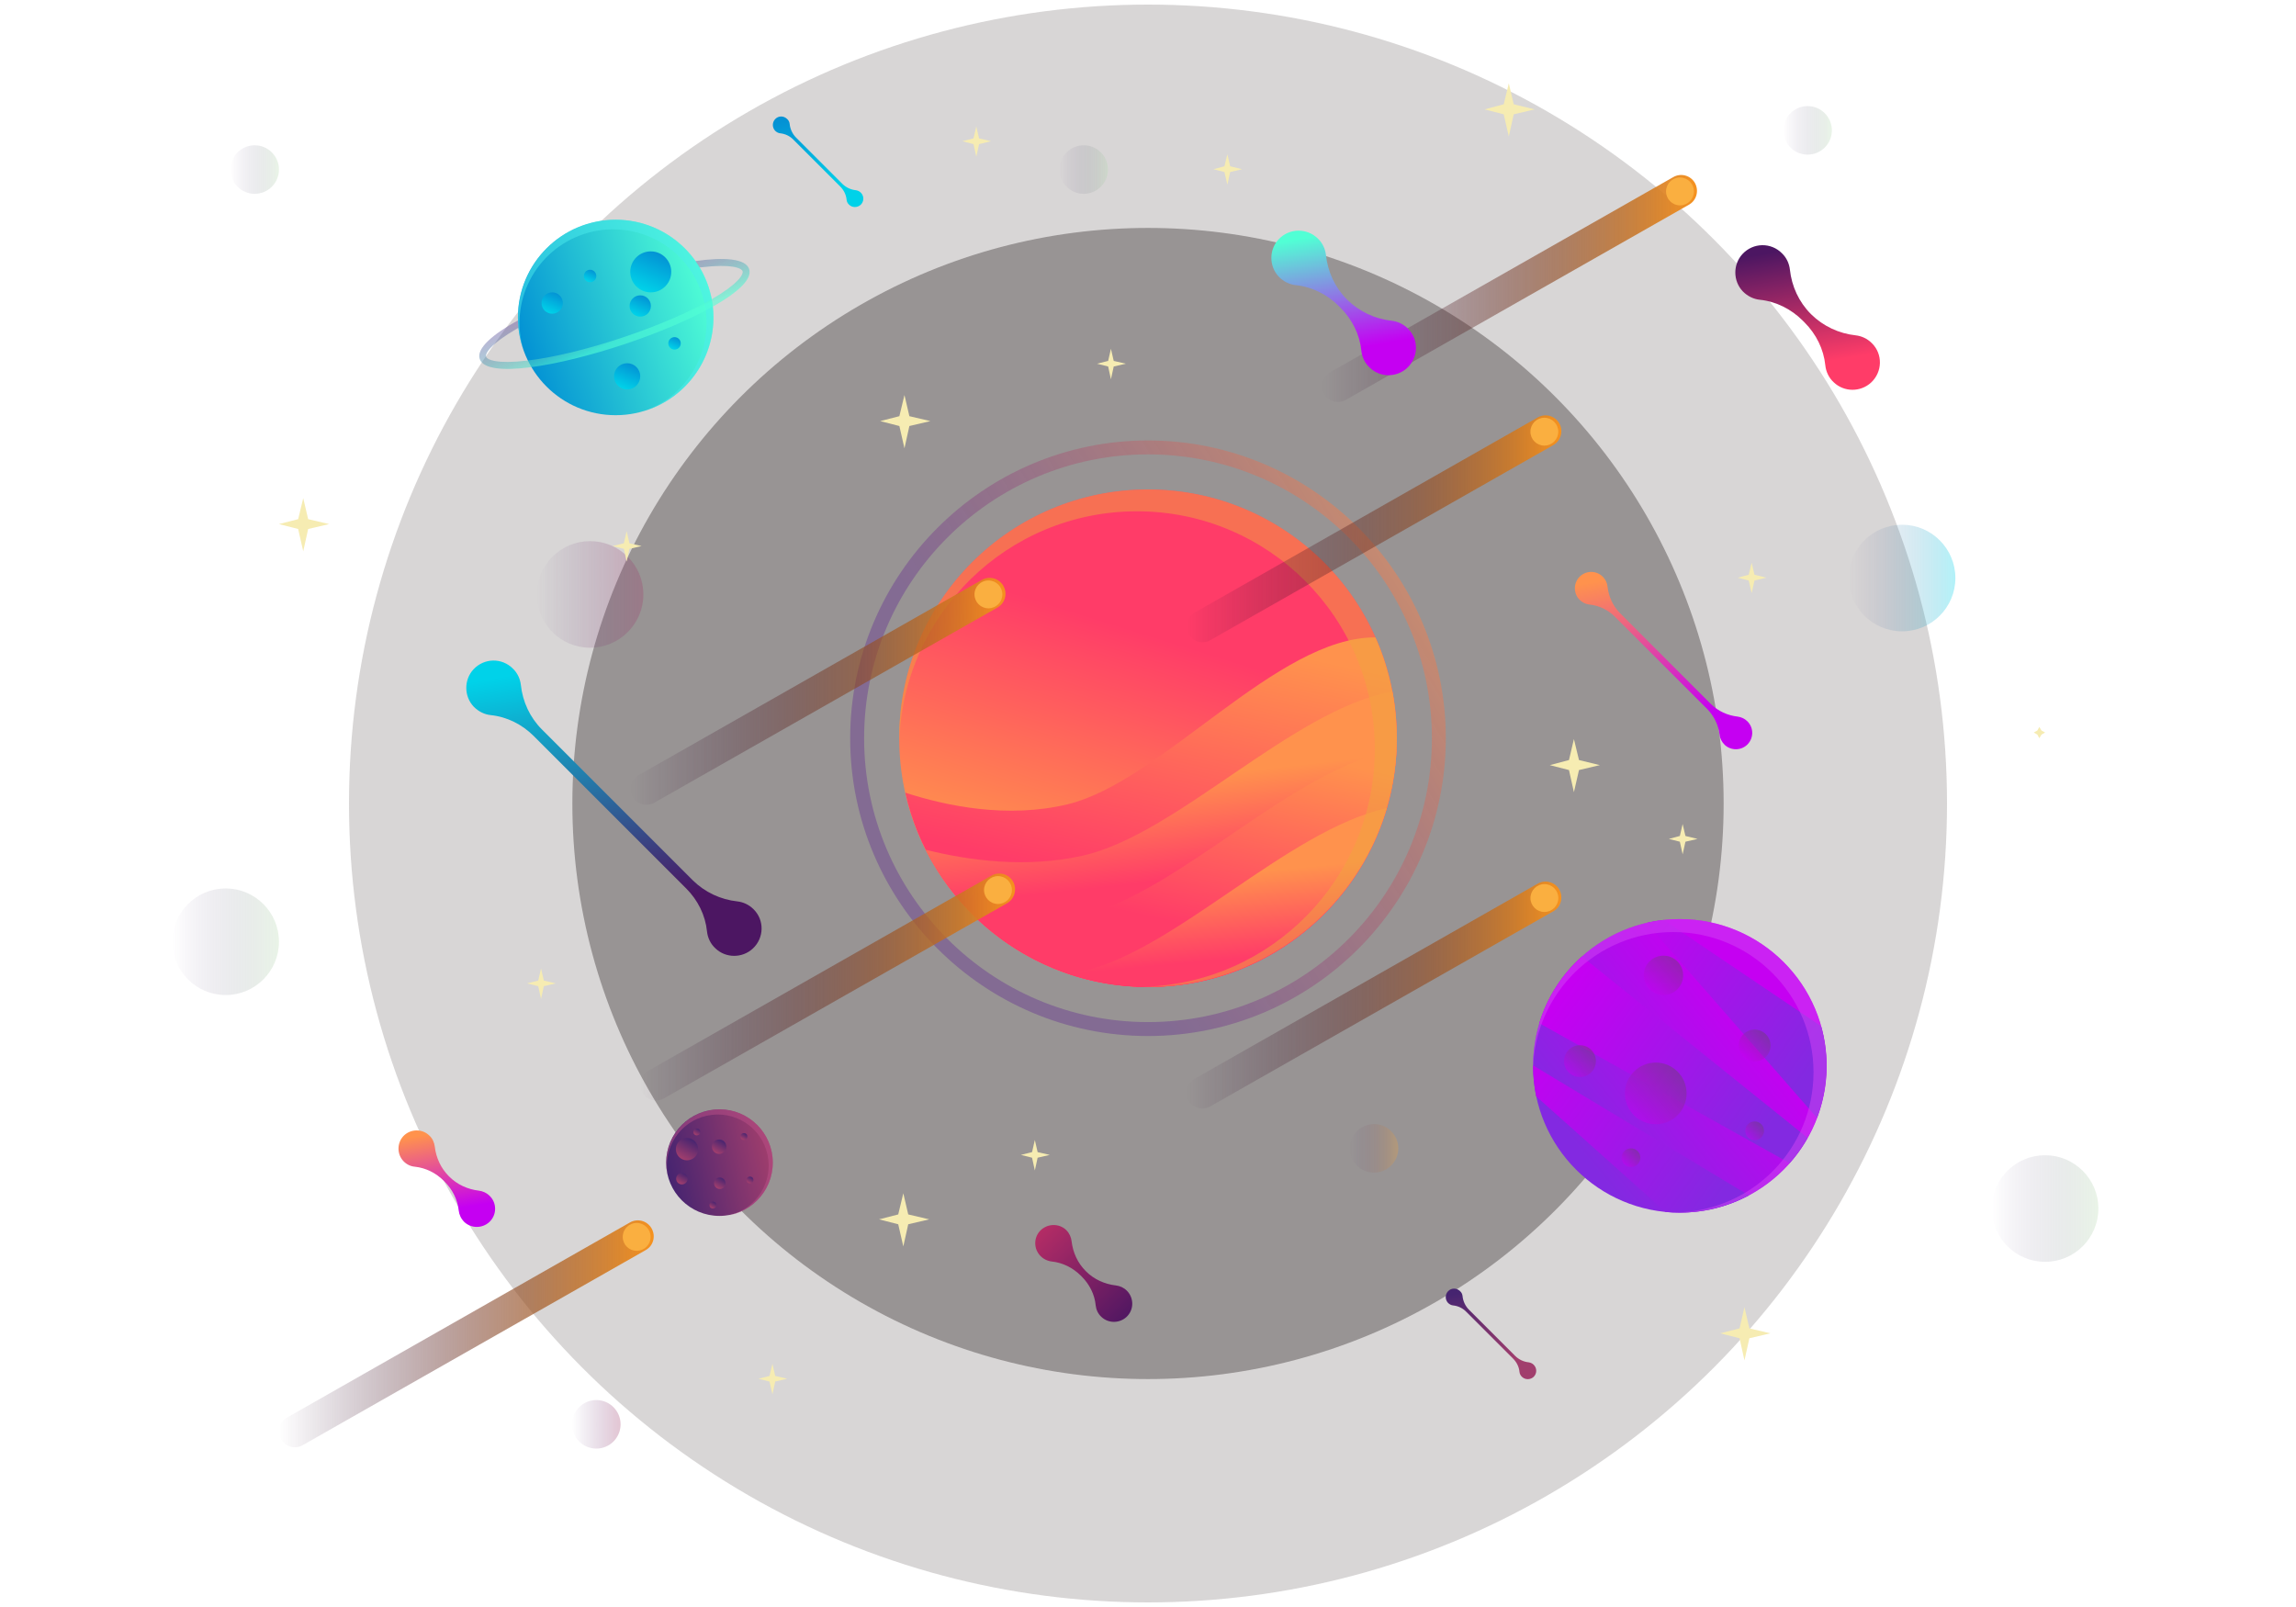<?xml version="1.0" encoding="utf-8"?>
<!-- Generator: Adobe Illustrator 23.0.1, SVG Export Plug-In . SVG Version: 6.00 Build 0)  -->
<svg version="1.1" id="Camada_1" xmlns="http://www.w3.org/2000/svg" xmlns:xlink="http://www.w3.org/1999/xlink" x="0px" y="0px"
	 viewBox="0 0 1400 980" style="enable-background:new 0 0 1400 980;" xml:space="preserve">
<style type="text/css">
	.st0{opacity:0.22;fill:#4F4747;enable-background:new    ;}
	.st1{opacity:0.43;fill:#443D3D;}
	.st2{fill:url(#SVGID_1_);}
	.st3{fill:url(#SVGID_2_);}
	.st4{fill:url(#SVGID_3_);}
	.st5{fill:url(#SVGID_4_);}
	.st6{fill:url(#SVGID_5_);}
	.st7{fill:url(#SVGID_6_);}
	.st8{opacity:0.5;fill:#F0A53F;enable-background:new    ;}
	.st9{fill:url(#SVGID_7_);}
	.st10{fill:url(#SVGID_8_);}
	.st11{fill:url(#SVGID_9_);}
	.st12{fill:url(#SVGID_10_);}
	.st13{fill:url(#SVGID_11_);}
	.st14{fill:url(#SVGID_12_);}
	.st15{fill:url(#SVGID_13_);}
	.st16{opacity:0.5;fill:#4DEDED;enable-background:new    ;}
	.st17{fill:url(#SVGID_14_);}
	.st18{fill:url(#SVGID_15_);}
	.st19{fill:#FAAF40;}
	.st20{fill:url(#SVGID_16_);}
	.st21{fill:url(#SVGID_17_);}
	.st22{fill:url(#SVGID_18_);}
	.st23{fill:url(#SVGID_19_);}
	.st24{fill:url(#SVGID_20_);}
	.st25{fill:url(#SVGID_21_);}
	.st26{fill:url(#SVGID_22_);}
	.st27{fill:url(#SVGID_23_);}
	.st28{fill:url(#SVGID_24_);}
	.st29{fill:url(#SVGID_25_);}
	.st30{fill:url(#SVGID_26_);}
	.st31{fill:url(#SVGID_27_);}
	.st32{fill:url(#SVGID_28_);}
	.st33{fill:url(#SVGID_29_);}
	.st34{fill:url(#SVGID_30_);}
	.st35{fill:url(#SVGID_31_);}
	.st36{fill:url(#SVGID_32_);}
	.st37{fill:url(#SVGID_33_);}
	.st38{fill:url(#SVGID_34_);}
	.st39{fill:url(#SVGID_35_);}
	.st40{fill:url(#SVGID_36_);}
	.st41{opacity:0.5;fill:#BA5088;enable-background:new    ;}
	.st42{fill:#F6ECB2;}
	.st43{fill:url(#SVGID_37_);}
	.st44{fill:url(#SVGID_38_);}
	.st45{fill:url(#SVGID_39_);}
	.st46{fill:url(#SVGID_40_);}
	.st47{opacity:0.5;fill:url(#SVGID_41_);enable-background:new    ;}
	.st48{opacity:0.5;fill:url(#SVGID_42_);enable-background:new    ;}
	.st49{opacity:0.5;fill:url(#SVGID_43_);enable-background:new    ;}
	.st50{opacity:0.5;fill:url(#SVGID_44_);enable-background:new    ;}
	.st51{opacity:0.5;fill:url(#SVGID_45_);enable-background:new    ;}
	.st52{opacity:0.5;fill:url(#SVGID_46_);enable-background:new    ;}
	.st53{opacity:0.5;fill:#D245F4;enable-background:new    ;}
	.st54{fill:url(#SVGID_47_);}
	.st55{fill:url(#SVGID_48_);}
	.st56{fill:url(#SVGID_49_);}
	.st57{fill:url(#SVGID_50_);}
	.st58{fill:url(#SVGID_51_);}
	.st59{fill:url(#SVGID_52_);}
	.st60{fill:url(#SVGID_53_);}
	.st61{fill:url(#SVGID_54_);}
	.st62{fill:url(#SVGID_55_);}
	.st63{fill:url(#SVGID_56_);}
</style>
<g id="background">
	<circle class="st0" cx="700" cy="490" r="487.2"/>
	<circle class="st1" cx="700" cy="490" r="351"/>
</g>
<g id="object">
	
		<linearGradient id="SVGID_1_" gradientUnits="userSpaceOnUse" x1="717.967" y1="587.533" x2="672.645" y2="441.899" gradientTransform="matrix(1 0 0 -1 0 980)">
		<stop  offset="0" style="stop-color:#FF3C68"/>
		<stop  offset="1" style="stop-color:#FF924D"/>
	</linearGradient>
	<circle class="st2" cx="700" cy="450.2" r="151.7"/>
	<g>
		
			<linearGradient id="SVGID_2_" gradientUnits="userSpaceOnUse" x1="631.778" y1="487.672" x2="894.04" y2="649.622" gradientTransform="matrix(1 0 0 -1 0 980)">
			<stop  offset="0" style="stop-color:#652D90;stop-opacity:0.4"/>
			<stop  offset="1" style="stop-color:#FF924D;stop-opacity:0.6"/>
		</linearGradient>
		<path class="st3" d="M700,631.8c-100.1,0-181.6-81.5-181.6-181.6S599.9,268.6,700,268.6s181.6,81.5,181.6,181.6
			S800.1,631.8,700,631.8z M700,277.1c-95.5,0-173.1,77.7-173.1,173.1c0,95.5,77.7,173.1,173.1,173.1s173.1-77.7,173.1-173.1
			C873.1,354.7,795.5,277.1,700,277.1z"/>
	</g>
	
		<linearGradient id="SVGID_3_" gradientUnits="userSpaceOnUse" x1="687.813" y1="440.752" x2="721.653" y2="595.45" gradientTransform="matrix(1 0 0 -1 0 980)">
		<stop  offset="0" style="stop-color:#FF3C68"/>
		<stop  offset="1" style="stop-color:#FF924D"/>
	</linearGradient>
	<path class="st4" d="M851.7,450.2c0-21.9-4.6-42.7-13-61.5c-60-0.4-130.4,88-187.8,101.8c-36.7,8.8-73.9,1-98.9-7.1
		c15.1,67.8,75.7,118.5,148,118.5C783.8,601.9,851.7,534,851.7,450.2z"/>
	
		<linearGradient id="SVGID_4_" gradientUnits="userSpaceOnUse" x1="714.221" y1="443.35" x2="707.574" y2="504.383" gradientTransform="matrix(1 0 0 -1 0 980)">
		<stop  offset="0" style="stop-color:#FF3C68"/>
		<stop  offset="1" style="stop-color:#FF924D"/>
	</linearGradient>
	<path class="st5" d="M851.7,450.2c0-9.8-0.9-19.3-2.7-28.6c-61.8,11.6-131.5,87.6-189.2,100.3c-34.3,7.6-69,2.9-95.4-3.7
		c24.9,49.6,76.3,83.6,135.6,83.6C783.8,601.9,851.7,534,851.7,450.2z"/>
	
		<linearGradient id="SVGID_5_" gradientUnits="userSpaceOnUse" x1="713.097" y1="418.308" x2="737.935" y2="531.855" gradientTransform="matrix(1 0 0 -1 0 980)">
		<stop  offset="0" style="stop-color:#FF3C68"/>
		<stop  offset="1" style="stop-color:#FF924D"/>
	</linearGradient>
	<path class="st6" d="M700,601.9c81.4,0,147.8-64.1,151.5-144.6c-62.4,10-133.3,87.9-191.7,100.8c-22,4.9-44.2,4.7-64.2,2.2
		C622.8,586,659.5,601.9,700,601.9z"/>
	
		<linearGradient id="SVGID_6_" gradientUnits="userSpaceOnUse" x1="752.526" y1="395.418" x2="747.692" y2="446.782" gradientTransform="matrix(1 0 0 -1 0 980)">
		<stop  offset="0" style="stop-color:#FF3C68"/>
		<stop  offset="1" style="stop-color:#FF924D"/>
	</linearGradient>
	<path class="st7" d="M845.6,492.8c-60.9,13.7-129.2,87.1-185.8,99.6c-2.7,0.6-5.4,1.1-8.1,1.6c15.2,5.1,31.4,7.9,48.3,7.9
		C769,601.9,827.2,555.8,845.6,492.8z"/>
	<path class="st8" d="M700,298.5c-83.8,0-151.7,67.9-151.7,151.7c0,1.1,0,2.2,0,3.3c1.8-78.6,66-141.7,145-141.7
		c80.1,0,145,64.9,145,145c0,79-63.1,143.2-141.7,145c1.1,0,2.2,0,3.3,0c83.8,0,151.7-67.9,151.7-151.7S783.8,298.5,700,298.5z"/>
	<g>
		<g>
			
				<linearGradient id="SVGID_7_" gradientUnits="userSpaceOnUse" x1="549.018" y1="1002.001" x2="668.253" y2="1002.001" gradientTransform="matrix(0.949 -0.316 -0.316 -0.949 114.72 1336.588)">
				<stop  offset="0" style="stop-color:#0392D4"/>
				<stop  offset="1" style="stop-color:#51FFD5"/>
			</linearGradient>
			<circle class="st9" cx="375.4" cy="193.6" r="59.6"/>
			
				<linearGradient id="SVGID_8_" gradientUnits="userSpaceOnUse" x1="609.173" y1="971.638" x2="598.518" y2="959.632" gradientTransform="matrix(0.949 -0.316 -0.316 -0.949 114.72 1336.588)">
				<stop  offset="0" style="stop-color:#0392D4"/>
				<stop  offset="1" style="stop-color:#00D2E9"/>
			</linearGradient>
			<circle class="st10" cx="382.4" cy="229.5" r="8"/>
			
				<linearGradient id="SVGID_9_" gradientUnits="userSpaceOnUse" x1="645.914" y1="1030.836" x2="629.275" y2="1012.089" gradientTransform="matrix(0.949 -0.316 -0.316 -0.949 114.72 1336.588)">
				<stop  offset="0" style="stop-color:#0392D4"/>
				<stop  offset="1" style="stop-color:#00D2E9"/>
			</linearGradient>
			<circle class="st11" cx="396.8" cy="165.8" r="12.5"/>
			
				<linearGradient id="SVGID_10_" gradientUnits="userSpaceOnUse" x1="629.305" y1="1008.662" x2="620.656" y2="998.916" gradientTransform="matrix(0.949 -0.316 -0.316 -0.949 114.72 1336.588)">
				<stop  offset="0" style="stop-color:#0392D4"/>
				<stop  offset="1" style="stop-color:#00D2E9"/>
			</linearGradient>
			<circle class="st12" cx="390.4" cy="186.6" r="6.5"/>
			
				<linearGradient id="SVGID_11_" gradientUnits="userSpaceOnUse" x1="578.959" y1="1027.381" x2="570.31" y2="1017.636" gradientTransform="matrix(0.949 -0.316 -0.316 -0.949 114.72 1336.588)">
				<stop  offset="0" style="stop-color:#0392D4"/>
				<stop  offset="1" style="stop-color:#00D2E9"/>
			</linearGradient>
			<circle class="st13" cx="336.7" cy="184.8" r="6.5"/>
			
				<linearGradient id="SVGID_12_" gradientUnits="userSpaceOnUse" x1="640.208" y1="978.488" x2="635.153" y2="972.791" gradientTransform="matrix(0.949 -0.316 -0.316 -0.949 114.72 1336.588)">
				<stop  offset="0" style="stop-color:#0392D4"/>
				<stop  offset="1" style="stop-color:#00D2E9"/>
			</linearGradient>
			<circle class="st14" cx="411.3" cy="209.4" r="3.8"/>
			
				<linearGradient id="SVGID_13_" gradientUnits="userSpaceOnUse" x1="604.338" y1="1033.759" x2="599.283" y2="1028.063" gradientTransform="matrix(0.949 -0.316 -0.316 -0.949 114.72 1336.588)">
				<stop  offset="0" style="stop-color:#0392D4"/>
				<stop  offset="1" style="stop-color:#00D2E9"/>
			</linearGradient>
			<circle class="st15" cx="359.8" cy="168.3" r="3.8"/>
			<path class="st16" d="M356.6,137.1c-31.2,10.4-48.1,44.2-37.7,75.4c0.1,0.4,0.3,0.8,0.4,1.2c-9.1-29.5,7-61,36.5-70.9
				c29.9-10,62.2,6.2,72.1,36.1c9.8,29.5-5.8,61.3-34.8,71.7c0.4-0.1,0.8-0.3,1.2-0.4c31.2-10.4,48.1-44.2,37.7-75.4
				C421.6,143.5,387.8,126.7,356.6,137.1z"/>
		</g>
		
			<linearGradient id="SVGID_14_" gradientUnits="userSpaceOnUse" x1="606.933" y1="1028.11" x2="609.704" y2="988.136" gradientTransform="matrix(0.949 -0.316 -0.316 -0.949 114.72 1336.588)">
			<stop  offset="0" style="stop-color:#652D90;stop-opacity:0.4"/>
			<stop  offset="1" style="stop-color:#51FFD5;stop-opacity:0.6"/>
		</linearGradient>
		<path class="st17" d="M424.1,159.2c0.9,1.3,1.7,2.6,2.5,3.9c0.4,0,0.7-0.1,1.1-0.1c18.5-2.2,24.5,0.5,25.1,2.4s-2.6,7.7-18.7,17
			c-14,8.1-33.4,16.4-54.7,23.5c-21.3,7.1-41.8,12.1-57.9,14c-18.5,2.2-24.5-0.5-25.1-2.4s2.6-7.7,18.7-17c0.3-0.2,0.6-0.4,1-0.5
			c-0.2-1.5-0.3-3.1-0.3-4.6c-15.6,8.6-25.4,17.2-23.3,23.5c4,12.1,47.5,4.6,88.3-9s80-33.7,76-45.8
			C454.7,157.7,441.8,156.7,424.1,159.2z"/>
	</g>
	<g>
		
			<linearGradient id="SVGID_15_" gradientUnits="userSpaceOnUse" x1="170.11" y1="166.6" x2="398.615" y2="166.6" gradientTransform="matrix(1 0 0 -1 0 980)">
			<stop  offset="0" style="stop-color:#27022B;stop-opacity:0"/>
			<stop  offset="0.1" style="stop-color:#2E072B;stop-opacity:0.1"/>
			<stop  offset="0.251" style="stop-color:#431629;stop-opacity:0.251"/>
			<stop  offset="0.433" style="stop-color:#652D27;stop-opacity:0.433"/>
			<stop  offset="0.64" style="stop-color:#944E24;stop-opacity:0.64"/>
			<stop  offset="0.865" style="stop-color:#CF7720;stop-opacity:0.865"/>
			<stop  offset="1" style="stop-color:#F6921E"/>
		</linearGradient>
		<path class="st18" d="M397.3,749.1L397.3,749.1c-2.6-4.6-8.5-6.3-13.2-3.6L175,864.5c-4.6,2.6-6.3,8.5-3.6,13.2l0,0
			c2.6,4.6,8.5,6.3,13.2,3.6l209.2-119C398.4,759.7,400,753.8,397.3,749.1z"/>
		<ellipse class="st19" cx="388.22" cy="754.29" rx="8.5" ry="8.5"/>
	</g>
	<g>
		
			<linearGradient id="SVGID_16_" gradientUnits="userSpaceOnUse" x1="806.21" y1="804.1" x2="1034.745" y2="804.1" gradientTransform="matrix(1 0 0 -1 0 980)">
			<stop  offset="0" style="stop-color:#27022B;stop-opacity:0"/>
			<stop  offset="0.1" style="stop-color:#2E072B;stop-opacity:0.1"/>
			<stop  offset="0.251" style="stop-color:#431629;stop-opacity:0.251"/>
			<stop  offset="0.433" style="stop-color:#652D27;stop-opacity:0.433"/>
			<stop  offset="0.64" style="stop-color:#944E24;stop-opacity:0.64"/>
			<stop  offset="0.865" style="stop-color:#CF7720;stop-opacity:0.865"/>
			<stop  offset="1" style="stop-color:#F6921E"/>
		</linearGradient>
		<path class="st20" d="M1033.5,111.6L1033.5,111.6c-2.6-4.6-8.5-6.3-13.2-3.6L811.1,227c-4.6,2.6-6.3,8.5-3.6,13.2l0,0
			c2.6,4.6,8.5,6.3,13.2,3.6l209.2-119C1034.5,122.2,1036.1,116.3,1033.5,111.6z"/>
		<ellipse class="st19" cx="1024.38" cy="116.73" rx="8.5" ry="8.5"/>
	</g>
	<g>
		
			<linearGradient id="SVGID_17_" gradientUnits="userSpaceOnUse" x1="384.51" y1="558.4" x2="613.09" y2="558.4" gradientTransform="matrix(1 0 0 -1 0 980)">
			<stop  offset="0" style="stop-color:#27022B;stop-opacity:0"/>
			<stop  offset="0.1" style="stop-color:#2E072B;stop-opacity:0.1"/>
			<stop  offset="0.251" style="stop-color:#431629;stop-opacity:0.251"/>
			<stop  offset="0.433" style="stop-color:#652D27;stop-opacity:0.433"/>
			<stop  offset="0.64" style="stop-color:#944E24;stop-opacity:0.64"/>
			<stop  offset="0.865" style="stop-color:#CF7720;stop-opacity:0.865"/>
			<stop  offset="1" style="stop-color:#F6921E"/>
		</linearGradient>
		<path class="st21" d="M611.8,357.3L611.8,357.3c-2.6-4.6-8.5-6.3-13.2-3.6l-209.2,119c-4.6,2.6-6.3,8.5-3.6,13.2l0,0
			c2.6,4.6,8.5,6.3,13.2,3.6l209.2-119C612.8,367.9,614.5,362,611.8,357.3z"/>
		<ellipse class="st19" cx="602.7" cy="362.48" rx="8.5" ry="8.5"/>
	</g>
	<g>
		
			<linearGradient id="SVGID_18_" gradientUnits="userSpaceOnUse" x1="723.51" y1="373.2" x2="952.045" y2="373.2" gradientTransform="matrix(1 0 0 -1 0 980)">
			<stop  offset="0" style="stop-color:#27022B;stop-opacity:0"/>
			<stop  offset="0.1" style="stop-color:#2E072B;stop-opacity:0.1"/>
			<stop  offset="0.251" style="stop-color:#431629;stop-opacity:0.251"/>
			<stop  offset="0.433" style="stop-color:#652D27;stop-opacity:0.433"/>
			<stop  offset="0.64" style="stop-color:#944E24;stop-opacity:0.64"/>
			<stop  offset="0.865" style="stop-color:#CF7720;stop-opacity:0.865"/>
			<stop  offset="1" style="stop-color:#F6921E"/>
		</linearGradient>
		<path class="st22" d="M950.8,542.5L950.8,542.5c-2.6-4.6-8.5-6.3-13.2-3.6l-209.2,119c-4.6,2.6-6.3,8.5-3.6,13.2l0,0
			c2.6,4.6,8.5,6.3,13.2,3.6l209.2-119C951.8,553.1,953.4,547.2,950.8,542.5z"/>
		<ellipse class="st19" cx="941.71" cy="547.65" rx="8.5" ry="8.5"/>
	</g>
	
		<linearGradient id="SVGID_19_" gradientUnits="userSpaceOnUse" x1="327.3" y1="617.5" x2="392.3" y2="617.5" gradientTransform="matrix(1 0 0 -1 0 980)">
		<stop  offset="0" style="stop-color:#462470;stop-opacity:0"/>
		<stop  offset="1" style="stop-color:#A13E6D;stop-opacity:0.3"/>
	</linearGradient>
	<circle class="st23" cx="359.8" cy="362.5" r="32.5"/>
	
		<linearGradient id="SVGID_20_" gradientUnits="userSpaceOnUse" x1="1127.3" y1="627.5" x2="1192.3" y2="627.5" gradientTransform="matrix(1 0 0 -1 0 980)">
		<stop  offset="0" style="stop-color:#462470;stop-opacity:0"/>
		<stop  offset="1" style="stop-color:#00D2E9;stop-opacity:0.3"/>
	</linearGradient>
	<circle class="st24" cx="1159.8" cy="352.5" r="32.5"/>
	
		<linearGradient id="SVGID_21_" gradientUnits="userSpaceOnUse" x1="105.1" y1="405.7" x2="170.1" y2="405.7" gradientTransform="matrix(1 0 0 -1 0 980)">
		<stop  offset="0" style="stop-color:#462470;stop-opacity:0"/>
		<stop  offset="1" style="stop-color:#B6DBB0;stop-opacity:0.3"/>
	</linearGradient>
	<circle class="st25" cx="137.6" cy="574.3" r="32.5"/>
	
		<linearGradient id="SVGID_22_" gradientUnits="userSpaceOnUse" x1="1214.5" y1="243" x2="1279.5" y2="243" gradientTransform="matrix(1 0 0 -1 0 980)">
		<stop  offset="0" style="stop-color:#462470;stop-opacity:0"/>
		<stop  offset="1" style="stop-color:#B6DBB0;stop-opacity:0.3"/>
	</linearGradient>
	<circle class="st26" cx="1247" cy="737" r="32.5"/>
	
		<linearGradient id="SVGID_23_" gradientUnits="userSpaceOnUse" x1="646.083" y1="876.6" x2="675.605" y2="876.6" gradientTransform="matrix(1 0 0 -1 0 980)">
		<stop  offset="0" style="stop-color:#462470;stop-opacity:0"/>
		<stop  offset="1" style="stop-color:#B6DBB0;stop-opacity:0.3"/>
	</linearGradient>
	<circle class="st27" cx="660.8" cy="103.4" r="14.8"/>
	
		<linearGradient id="SVGID_24_" gradientUnits="userSpaceOnUse" x1="140.563" y1="876.6" x2="170.085" y2="876.6" gradientTransform="matrix(1 0 0 -1 0 980)">
		<stop  offset="0" style="stop-color:#462470;stop-opacity:0"/>
		<stop  offset="1" style="stop-color:#B6DBB0;stop-opacity:0.3"/>
	</linearGradient>
	<circle class="st28" cx="155.3" cy="103.4" r="14.8"/>
	
		<linearGradient id="SVGID_25_" gradientUnits="userSpaceOnUse" x1="348.862" y1="111.4" x2="378.385" y2="111.4" gradientTransform="matrix(1 0 0 -1 0 980)">
		<stop  offset="0" style="stop-color:#462470;stop-opacity:0"/>
		<stop  offset="1" style="stop-color:#A13E6D;stop-opacity:0.3"/>
	</linearGradient>
	<circle class="st29" cx="363.6" cy="868.6" r="14.8"/>
	
		<linearGradient id="SVGID_26_" gradientUnits="userSpaceOnUse" x1="1087.475" y1="900.5" x2="1116.997" y2="900.5" gradientTransform="matrix(1 0 0 -1 0 980)">
		<stop  offset="0" style="stop-color:#462470;stop-opacity:0"/>
		<stop  offset="1" style="stop-color:#B6DBB0;stop-opacity:0.3"/>
	</linearGradient>
	<circle class="st30" cx="1102.2" cy="79.5" r="14.8"/>
	
		<linearGradient id="SVGID_27_" gradientUnits="userSpaceOnUse" x1="823.051" y1="279.7" x2="852.574" y2="279.7" gradientTransform="matrix(1 0 0 -1 0 980)">
		<stop  offset="0" style="stop-color:#462470;stop-opacity:0"/>
		<stop  offset="1" style="stop-color:#F0A53F;stop-opacity:0.3"/>
	</linearGradient>
	<circle class="st31" cx="837.8" cy="700.3" r="14.8"/>
	<g>
		
			<linearGradient id="SVGID_28_" gradientUnits="userSpaceOnUse" x1="489.774" y1="387.193" x2="554.788" y2="387.193" gradientTransform="matrix(0.977 -0.215 -0.215 -0.977 11.68 1199.253)">
			<stop  offset="0" style="stop-color:#462470"/>
			<stop  offset="1" style="stop-color:#A13E6D"/>
		</linearGradient>
		<circle class="st32" cx="438.7" cy="709" r="32.5"/>
		
			<linearGradient id="SVGID_29_" gradientUnits="userSpaceOnUse" x1="526.999" y1="399.9" x2="521.191" y2="393.356" gradientTransform="matrix(0.977 -0.215 -0.215 -0.977 11.68 1199.253)">
			<stop  offset="0" style="stop-color:#462470"/>
			<stop  offset="1" style="stop-color:#A13E6D"/>
		</linearGradient>
		<circle class="st33" cx="438.5" cy="699.3" r="4.4"/>
		
			<linearGradient id="SVGID_30_" gradientUnits="userSpaceOnUse" x1="509.144" y1="404.456" x2="500.075" y2="394.237" gradientTransform="matrix(0.977 -0.215 -0.215 -0.977 11.68 1199.253)">
			<stop  offset="0" style="stop-color:#462470"/>
			<stop  offset="1" style="stop-color:#A13E6D"/>
		</linearGradient>
		<circle class="st34" cx="418.9" cy="700.8" r="6.8"/>
		
			<linearGradient id="SVGID_31_" gradientUnits="userSpaceOnUse" x1="522.096" y1="377.462" x2="517.382" y2="372.149" gradientTransform="matrix(0.977 -0.215 -0.215 -0.977 11.68 1199.253)">
			<stop  offset="0" style="stop-color:#462470"/>
			<stop  offset="1" style="stop-color:#A13E6D"/>
		</linearGradient>
		<circle class="st35" cx="438.9" cy="721.6" r="3.5"/>
		
			<linearGradient id="SVGID_32_" gradientUnits="userSpaceOnUse" x1="500.116" y1="385.132" x2="495.401" y2="379.819" gradientTransform="matrix(0.977 -0.215 -0.215 -0.977 11.68 1199.253)">
			<stop  offset="0" style="stop-color:#462470"/>
			<stop  offset="1" style="stop-color:#A13E6D"/>
		</linearGradient>
		<circle class="st36" cx="415.8" cy="718.8" r="3.5"/>
		
			<linearGradient id="SVGID_33_" gradientUnits="userSpaceOnUse" x1="539.484" y1="374.326" x2="536.729" y2="371.221" gradientTransform="matrix(0.977 -0.215 -0.215 -0.977 11.68 1199.253)">
			<stop  offset="0" style="stop-color:#462470"/>
			<stop  offset="1" style="stop-color:#A13E6D"/>
		</linearGradient>
		<circle class="st37" cx="457.3" cy="719.6" r="2.1"/>
		
			<linearGradient id="SVGID_34_" gradientUnits="userSpaceOnUse" x1="514.136" y1="409.907" x2="511.381" y2="406.802" gradientTransform="matrix(0.977 -0.215 -0.215 -0.977 11.68 1199.253)">
			<stop  offset="0" style="stop-color:#462470"/>
			<stop  offset="1" style="stop-color:#A13E6D"/>
		</linearGradient>
		<circle class="st38" cx="424.9" cy="690.3" r="2.1"/>
		
			<linearGradient id="SVGID_35_" gradientUnits="userSpaceOnUse" x1="514.133" y1="364.238" x2="511.377" y2="361.133" gradientTransform="matrix(0.977 -0.215 -0.215 -0.977 11.68 1199.253)">
			<stop  offset="0" style="stop-color:#462470"/>
			<stop  offset="1" style="stop-color:#A13E6D"/>
		</linearGradient>
		<circle class="st39" cx="434.7" cy="734.9" r="2.1"/>
		
			<linearGradient id="SVGID_36_" gradientUnits="userSpaceOnUse" x1="541.565" y1="401.01" x2="538.809" y2="397.906" gradientTransform="matrix(0.977 -0.215 -0.215 -0.977 11.68 1199.253)">
			<stop  offset="0" style="stop-color:#462470"/>
			<stop  offset="1" style="stop-color:#A13E6D"/>
		</linearGradient>
		<circle class="st40" cx="453.6" cy="693.1" r="2.1"/>
		<path class="st41" d="M431.8,677.3c-17.5,3.9-28.6,21.2-24.8,38.7c0.1,0.2,0.1,0.5,0.2,0.7c-3.2-16.5,7.3-32.7,23.8-36.3
			c16.8-3.7,33.3,6.9,37,23.7c3.6,16.5-6.6,32.9-23,36.9c0.2,0,0.5-0.1,0.7-0.1c17.5-3.9,28.6-21.2,24.8-38.7
			C466.6,684.5,449.3,673.4,431.8,677.3z"/>
	</g>
	<polygon class="st42" points="1244.8,445.5 1247,446.7 1244.8,448 1243.5,450.2 1242.3,448 1240.1,446.7 1242.3,445.5 
		1243.5,443.3 	"/>
	<polygon class="st42" points="472.7,839.1 471,831.7 469.2,839.1 462.5,840.8 469.2,842.5 471,850.3 472.7,842.5 480,840.8 	"/>
	<polygon class="st42" points="1069.8,350.5 1068.1,343.2 1066.3,350.5 1059.6,352.3 1066.3,354 1068.1,361.7 1069.8,354 
		1077.1,352.3 	"/>
	<polygon class="st42" points="1027.7,509.8 1026,502.5 1024.3,509.8 1017.6,511.6 1024.3,513.3 1026,521 1027.7,513.3 
		1035.1,511.6 	"/>
	<polygon class="st42" points="383.8,331.3 382.1,323.9 380.4,331.3 373.6,333 380.4,334.7 382.1,342.5 383.8,334.7 391.2,333 	"/>
	<polygon class="st42" points="632.7,702.6 631,695.2 629.3,702.6 622.5,704.3 629.3,706 631,713.8 632.7,706 640.1,704.3 	"/>
	<polygon class="st42" points="331.6,598 329.9,590.6 328.2,598 321.4,599.7 328.2,601.4 329.9,609.2 331.6,601.4 338.9,599.7 	"/>
	<polygon class="st42" points="679.1,220.1 677.4,212.7 675.7,220.1 668.9,221.8 675.7,223.5 677.4,231.3 679.1,223.5 686.5,221.8 	
		"/>
	<polygon class="st42" points="750.1,101.4 748.4,94.1 746.6,101.4 739.9,103.2 746.6,104.9 748.4,112.6 750.1,104.9 757.4,103.2 	
		"/>
	<polygon class="st42" points="597,84.4 595.3,77.1 593.6,84.4 586.8,86.1 593.6,87.9 595.3,95.6 597,87.9 604.3,86.1 	"/>
	<polygon class="st42" points="554.5,253.8 551.5,240.9 548.4,253.8 536.7,256.8 548.4,259.8 551.5,273.4 554.5,259.8 567.3,256.8 	
		"/>
	<polygon class="st42" points="1066.7,810.1 1063.7,797.2 1060.7,810.1 1048.9,813.1 1060.7,816.1 1063.7,829.6 1066.7,816.1 
		1079.5,813.1 	"/>
	<polygon class="st42" points="923,63.6 920,50.8 916.9,63.6 905.2,66.7 916.9,69.7 920,83.2 923,69.7 935.8,66.7 	"/>
	<polygon class="st42" points="187.9,316.6 184.9,303.8 181.8,316.6 170.1,319.6 181.8,322.6 184.9,336.2 187.9,322.6 200.7,319.6 	
		"/>
	<polygon class="st42" points="553.8,740.6 550.8,727.7 547.7,740.6 536,743.6 547.7,746.6 550.8,760.1 553.8,746.6 566.6,743.6 	
		"/>
	<polygon class="st42" points="962.8,463.5 959.7,450.7 956.7,463.5 945,466.6 956.7,469.6 959.7,483.1 962.8,469.6 975.5,466.6 	
		"/>
	<g>
		
			<linearGradient id="SVGID_37_" gradientUnits="userSpaceOnUse" x1="961.891" y1="280.247" x2="1065.424" y2="362.784" gradientTransform="matrix(1 0 0 -1 0 980)">
			<stop  offset="0" style="stop-color:#8329E1"/>
			<stop  offset="1" style="stop-color:#C500F2"/>
		</linearGradient>
		<circle class="st43" cx="1024.3" cy="650" r="89.5"/>
		<g>
			
				<linearGradient id="SVGID_38_" gradientUnits="userSpaceOnUse" x1="1044.247" y1="243.655" x2="922.956" y2="329.375" gradientTransform="matrix(1 0 0 -1 0 980)">
				<stop  offset="0" style="stop-color:#8329E1"/>
				<stop  offset="1" style="stop-color:#C500F2"/>
			</linearGradient>
			<path class="st44" d="M934.8,649.7c0,0.1,0,0.2,0,0.3c0,6.4,0.7,12.6,1.9,18.6l78.9,70.5c2.9,0.3,5.7,0.4,8.7,0.4
				c15.2,0,29.5-3.8,42.1-10.5L934.8,649.7z"/>
			
				<linearGradient id="SVGID_39_" gradientUnits="userSpaceOnUse" x1="1075.928" y1="288.483" x2="954.637" y2="374.204" gradientTransform="matrix(1 0 0 -1 0 980)">
				<stop  offset="0" style="stop-color:#8329E1"/>
				<stop  offset="1" style="stop-color:#C500F2"/>
			</linearGradient>
			<path class="st45" d="M964.6,583.3c-12.1,10.8-21.2,24.8-26,40.7l152.6,85.3c4.2-4.7,7.9-9.9,11-15.4L964.6,583.3z"/>
			
				<linearGradient id="SVGID_40_" gradientUnits="userSpaceOnUse" x1="1104.795" y1="329.328" x2="983.504" y2="415.048" gradientTransform="matrix(1 0 0 -1 0 980)">
				<stop  offset="0" style="stop-color:#8329E1"/>
				<stop  offset="1" style="stop-color:#C500F2"/>
			</linearGradient>
			<path class="st46" d="M1003.9,562.8l104,118.9c3.7-9.9,5.8-20.6,5.8-31.8c0-8.4-1.2-16.5-3.3-24.1l-96-64.8
				C1010.8,561.4,1007.4,562,1003.9,562.8z"/>
		</g>
		
			<linearGradient id="SVGID_41_" gradientUnits="userSpaceOnUse" x1="1022.143" y1="394.037" x2="1006.153" y2="376.021" gradientTransform="matrix(1 0 0 -1 0 980)">
			<stop  offset="0" style="stop-color:#703F79"/>
			<stop  offset="1" style="stop-color:#C500F2"/>
		</linearGradient>
		<circle class="st47" cx="1014.3" cy="594.8" r="12"/>
		
			<linearGradient id="SVGID_42_" gradientUnits="userSpaceOnUse" x1="1021.819" y1="326.968" x2="996.861" y2="298.846" gradientTransform="matrix(1 0 0 -1 0 980)">
			<stop  offset="0" style="stop-color:#703F79"/>
			<stop  offset="1" style="stop-color:#C500F2"/>
		</linearGradient>
		<circle class="st48" cx="1009.6" cy="666.8" r="18.8"/>
		
			<linearGradient id="SVGID_43_" gradientUnits="userSpaceOnUse" x1="1076.29" y1="349.6" x2="1063.31" y2="334.975" gradientTransform="matrix(1 0 0 -1 0 980)">
			<stop  offset="0" style="stop-color:#703F79"/>
			<stop  offset="1" style="stop-color:#C500F2"/>
		</linearGradient>
		<circle class="st49" cx="1069.9" cy="637.6" r="9.7"/>
		
			<linearGradient id="SVGID_44_" gradientUnits="userSpaceOnUse" x1="969.746" y1="340.05" x2="956.767" y2="325.426" gradientTransform="matrix(1 0 0 -1 0 980)">
			<stop  offset="0" style="stop-color:#703F79"/>
			<stop  offset="1" style="stop-color:#C500F2"/>
		</linearGradient>
		<circle class="st50" cx="963.4" cy="647.1" r="9.7"/>
		
			<linearGradient id="SVGID_45_" gradientUnits="userSpaceOnUse" x1="1073.616" y1="294.587" x2="1066.03" y2="286.04" gradientTransform="matrix(1 0 0 -1 0 980)">
			<stop  offset="0" style="stop-color:#703F79"/>
			<stop  offset="1" style="stop-color:#C500F2"/>
		</linearGradient>
		<circle class="st51" cx="1069.9" cy="689.6" r="5.7"/>
		
			<linearGradient id="SVGID_46_" gradientUnits="userSpaceOnUse" x1="998.19" y1="278.158" x2="990.604" y2="269.61" gradientTransform="matrix(1 0 0 -1 0 980)">
			<stop  offset="0" style="stop-color:#703F79"/>
			<stop  offset="1" style="stop-color:#C500F2"/>
		</linearGradient>
		<circle class="st52" cx="994.5" cy="706" r="5.7"/>
		<path class="st53" d="M1024.3,560.5c-49.4,0-89.5,40.1-89.5,89.5c0,0.7,0,1.3,0,2c1-46.3,38.9-83.6,85.5-83.6
			c47.2,0,85.5,38.3,85.5,85.5c0,46.6-37.2,84.5-83.6,85.5c0.7,0,1.3,0,2,0c49.4,0,89.5-40.1,89.5-89.5
			C1113.7,600.6,1073.7,560.5,1024.3,560.5z"/>
	</g>
	
		<linearGradient id="SVGID_47_" gradientUnits="userSpaceOnUse" x1="1803.004" y1="1227.009" x2="1744.55" y2="1268.32" gradientTransform="matrix(-0.707 -0.707 -0.707 0.707 2954.537 549.553)">
		<stop  offset="0" style="stop-color:#51FFD5"/>
		<stop  offset="1" style="stop-color:#C500F2"/>
	</linearGradient>
	<path class="st54" d="M779.6,146c-5.9,6.4-5.8,16.4,0.1,22.7c2.9,3,6.6,4.8,10.4,5.2c9.9,1,19.2,5.7,26.2,12.7l1.1,1.1
		c7.1,7.1,11.7,16.3,12.7,26.2c0.4,3.8,2.1,7.6,5.2,10.4c6.3,6,16.3,6,22.7,0.1c7-6.5,7.2-17.4,0.5-24c-2.8-2.8-6.3-4.4-9.9-4.8
		c-10.2-1.1-19.8-5.6-27.1-12.8l-0.2-0.2c-7.3-7.3-11.7-16.9-12.8-27.1c-0.4-3.6-2-7.2-4.8-9.9C797,138.9,786.1,139,779.6,146z"/>
	
		<linearGradient id="SVGID_48_" gradientUnits="userSpaceOnUse" x1="1596.709" y1="1033.231" x2="1538.255" y2="1074.543" gradientTransform="matrix(-0.707 -0.707 -0.707 0.707 2954.537 549.553)">
		<stop  offset="0" style="stop-color:#4C1662"/>
		<stop  offset="1" style="stop-color:#FF3C68"/>
	</linearGradient>
	<path class="st55" d="M1062.5,154.9c-5.9,6.4-5.8,16.4,0.1,22.7c2.9,3,6.6,4.8,10.4,5.2c9.9,1,19.2,5.7,26.2,12.7l1.1,1.1
		c7.1,7.1,11.7,16.3,12.7,26.2c0.4,3.8,2.1,7.6,5.2,10.4c6.3,6,16.3,6,22.7,0.1c7-6.5,7.2-17.4,0.5-24c-2.8-2.8-6.3-4.4-9.9-4.8
		c-10.2-1.1-19.8-5.6-27.1-12.8l-0.2-0.2c-7.3-7.3-11.7-16.9-12.8-27.1c-0.4-3.6-2-7.2-4.8-9.9
		C1079.9,147.7,1069,147.9,1062.5,154.9z"/>
	
		<linearGradient id="SVGID_49_" gradientUnits="userSpaceOnUse" x1="1800.403" y1="1999.589" x2="1761.366" y2="2027.178" gradientTransform="matrix(-0.707 -0.707 -0.707 0.707 2954.537 549.553)">
		<stop  offset="0" style="stop-color:#FF924D"/>
		<stop  offset="1" style="stop-color:#C500F2"/>
	</linearGradient>
	<path class="st56" d="M245.9,692.9c-3.9,4.3-3.9,10.9,0.1,15.2c1.9,2,4.4,3.2,7,3.4c6.6,0.7,12.8,3.8,17.5,8.5l0.7,0.7
		c4.7,4.7,7.8,10.9,8.5,17.5c0.3,2.6,1.4,5,3.4,7c4.2,4,10.9,4,15.2,0.1c4.7-4.3,4.8-11.6,0.3-16c-1.9-1.9-4.2-2.9-6.6-3.2
		c-6.8-0.8-13.2-3.7-18.1-8.6l-0.2-0.2c-4.9-4.9-7.8-11.3-8.6-18.1c-0.3-2.4-1.3-4.8-3.2-6.6C257.5,688.2,250.2,688.3,245.9,692.9z"
		/>
	
		<linearGradient id="SVGID_50_" gradientUnits="userSpaceOnUse" x1="690.203" y1="174.037" x2="594.208" y2="270.033" gradientTransform="matrix(1 0 0 -1 0 980)">
		<stop  offset="0" style="stop-color:#4C1662"/>
		<stop  offset="1" style="stop-color:#FF3C68"/>
	</linearGradient>
	<path class="st57" d="M634.2,750.6c-4,4.3-3.9,11,0.1,15.2c1.9,2,4.4,3.2,7,3.5c6.7,0.7,12.8,3.8,17.6,8.5l0.7,0.7
		c4.7,4.7,7.9,10.9,8.5,17.6c0.3,2.6,1.4,5.1,3.5,7c4.2,4,10.9,4,15.2,0.1c4.7-4.3,4.8-11.6,0.3-16.1c-1.9-1.9-4.2-2.9-6.7-3.2
		c-6.9-0.8-13.3-3.7-18.2-8.6l-0.2-0.2c-4.9-4.9-7.8-11.3-8.6-18.2c-0.3-2.4-1.3-4.8-3.2-6.7C645.9,745.9,638.6,746,634.2,750.6z"/>
	
		<linearGradient id="SVGID_51_" gradientUnits="userSpaceOnUse" x1="245.688" y1="769.069" x2="123.125" y2="855.688" gradientTransform="matrix(-0.707 -0.707 -0.707 0.707 1076.568 33.59)">
		<stop  offset="0" style="stop-color:#00D2E9"/>
		<stop  offset="1" style="stop-color:#4C1662"/>
	</linearGradient>
	<path class="st58" d="M288.7,408.2c-5.9,6.4-5.8,16.4,0.1,22.7c2.9,3,6.6,4.8,10.4,5.2c9.9,1,19.2,5.7,26.2,12.7l93,93
		c7.1,7.1,11.7,16.3,12.7,26.2c0.4,3.8,2.1,7.6,5.2,10.4c6.3,6,16.3,6,22.7,0.1c7-6.5,7.2-17.4,0.5-24c-2.8-2.8-6.3-4.4-9.9-4.8
		c-10.2-1.1-19.8-5.6-27.1-12.8l-92.1-92.1c-7.3-7.3-11.7-16.9-12.8-27.1c-0.4-3.6-2-7.2-4.8-9.9C306.1,401,295.2,401.2,288.7,408.2
		z"/>
	
		<linearGradient id="SVGID_52_" gradientUnits="userSpaceOnUse" x1="-410.396" y1="653.831" x2="-447.936" y2="680.362" gradientTransform="matrix(-0.707 -0.707 -0.707 0.707 1076.568 33.59)">
		<stop  offset="0" style="stop-color:#462470"/>
		<stop  offset="1" style="stop-color:#A13E6D"/>
	</linearGradient>
	<path class="st59" d="M882.9,787.5c-1.8,2-1.8,5,0,7c0.9,0.9,2,1.5,3.2,1.6c3,0.3,5.9,1.7,8,3.9l28.5,28.5c2.2,2.2,3.6,5,3.9,8
		c0.1,1.2,0.6,2.3,1.6,3.2c1.9,1.8,5,1.8,7,0c2.1-2,2.2-5.3,0.1-7.4c-0.9-0.9-1.9-1.3-3-1.5c-3.1-0.3-6.1-1.7-8.3-3.9l-28.2-28.2
		c-2.2-2.2-3.6-5.2-3.9-8.3c-0.1-1.1-0.6-2.2-1.5-3C888.2,785.3,884.9,785.3,882.9,787.5z"/>
	
		<linearGradient id="SVGID_53_" gradientUnits="userSpaceOnUse" x1="385.197" y1="438.501" x2="347.656" y2="465.032" gradientTransform="matrix(-0.707 -0.707 -0.707 0.707 1076.568 33.59)">
		<stop  offset="0" style="stop-color:#0392D4"/>
		<stop  offset="1" style="stop-color:#00D2E9"/>
	</linearGradient>
	<path class="st60" d="M472.6,72.7c-1.8,2-1.8,5,0,7c0.9,0.9,2,1.5,3.2,1.6c3,0.3,5.9,1.7,8,3.9l28.5,28.5c2.2,2.2,3.6,5,3.9,8
		c0.1,1.2,0.6,2.3,1.6,3.2c1.9,1.8,5,1.8,7,0c2.1-2,2.2-5.3,0.1-7.4c-0.9-0.9-1.9-1.3-3-1.5c-3.1-0.3-6.1-1.7-8.3-3.9l-28.2-28.2
		c-2.2-2.2-3.6-5.2-3.9-8.3c-0.1-1.1-0.6-2.2-1.5-3C477.9,70.5,474.6,70.5,472.6,72.7z"/>
	
		<linearGradient id="SVGID_54_" gradientUnits="userSpaceOnUse" x1="-172.703" y1="273.709" x2="-246.277" y2="325.706" gradientTransform="matrix(-0.707 -0.707 -0.707 0.707 1076.568 33.59)">
		<stop  offset="0" style="stop-color:#FF924D"/>
		<stop  offset="1" style="stop-color:#C500F2"/>
	</linearGradient>
	<path class="st61" d="M962.9,352c-3.5,3.8-3.5,9.8,0.1,13.6c1.7,1.8,4,2.9,6.3,3.1c6,0.6,11.5,3.4,15.7,7.7l55.8,55.8
		c4.2,4.2,7,9.8,7.7,15.7c0.2,2.3,1.3,4.5,3.1,6.3c3.8,3.6,9.8,3.6,13.6,0.1c4.2-3.9,4.3-10.4,0.3-14.4c-1.7-1.7-3.8-2.6-6-2.9
		c-6.1-0.7-11.9-3.3-16.3-7.7L987.9,374c-4.4-4.4-7-10.1-7.7-16.3c-0.2-2.2-1.2-4.3-2.9-6C973.3,347.7,966.8,347.8,962.9,352z"/>
	<g>
		
			<linearGradient id="SVGID_55_" gradientUnits="userSpaceOnUse" x1="723.51" y1="657.5" x2="952.045" y2="657.5" gradientTransform="matrix(1 0 0 -1 0 980)">
			<stop  offset="0" style="stop-color:#27022B;stop-opacity:0"/>
			<stop  offset="0.1" style="stop-color:#2E072B;stop-opacity:0.1"/>
			<stop  offset="0.251" style="stop-color:#431629;stop-opacity:0.251"/>
			<stop  offset="0.433" style="stop-color:#652D27;stop-opacity:0.433"/>
			<stop  offset="0.64" style="stop-color:#944E24;stop-opacity:0.64"/>
			<stop  offset="0.865" style="stop-color:#CF7720;stop-opacity:0.865"/>
			<stop  offset="1" style="stop-color:#F6921E"/>
		</linearGradient>
		<path class="st62" d="M950.8,258.2L950.8,258.2c-2.6-4.6-8.5-6.3-13.2-3.6l-209.2,119c-4.6,2.6-6.3,8.5-3.6,13.2l0,0
			c2.6,4.6,8.5,6.3,13.2,3.6l209.2-119C951.8,268.7,953.4,262.8,950.8,258.2z"/>
		<ellipse class="st19" cx="941.68" cy="263.25" rx="8.5" ry="8.5"/>
	</g>
	<g>
		
			<linearGradient id="SVGID_56_" gradientUnits="userSpaceOnUse" x1="390.41" y1="378.1" x2="618.945" y2="378.1" gradientTransform="matrix(1 0 0 -1 0 980)">
			<stop  offset="0" style="stop-color:#27022B;stop-opacity:0"/>
			<stop  offset="0.1" style="stop-color:#2E072B;stop-opacity:0.1"/>
			<stop  offset="0.251" style="stop-color:#431629;stop-opacity:0.251"/>
			<stop  offset="0.433" style="stop-color:#652D27;stop-opacity:0.433"/>
			<stop  offset="0.64" style="stop-color:#944E24;stop-opacity:0.64"/>
			<stop  offset="0.865" style="stop-color:#CF7720;stop-opacity:0.865"/>
			<stop  offset="1" style="stop-color:#F6921E"/>
		</linearGradient>
		<path class="st63" d="M617.7,537.6L617.7,537.6c-2.6-4.6-8.5-6.3-13.2-3.6L395.3,653c-4.6,2.6-6.3,8.5-3.6,13.2l0,0
			c2.6,4.6,8.5,6.3,13.2,3.6l209.2-119C618.7,548.1,620.3,542.2,617.7,537.6z"/>
		<ellipse class="st19" cx="608.53" cy="542.78" rx="8.5" ry="8.5"/>
	</g>
</g>
<g id="text">
</g>
</svg>
